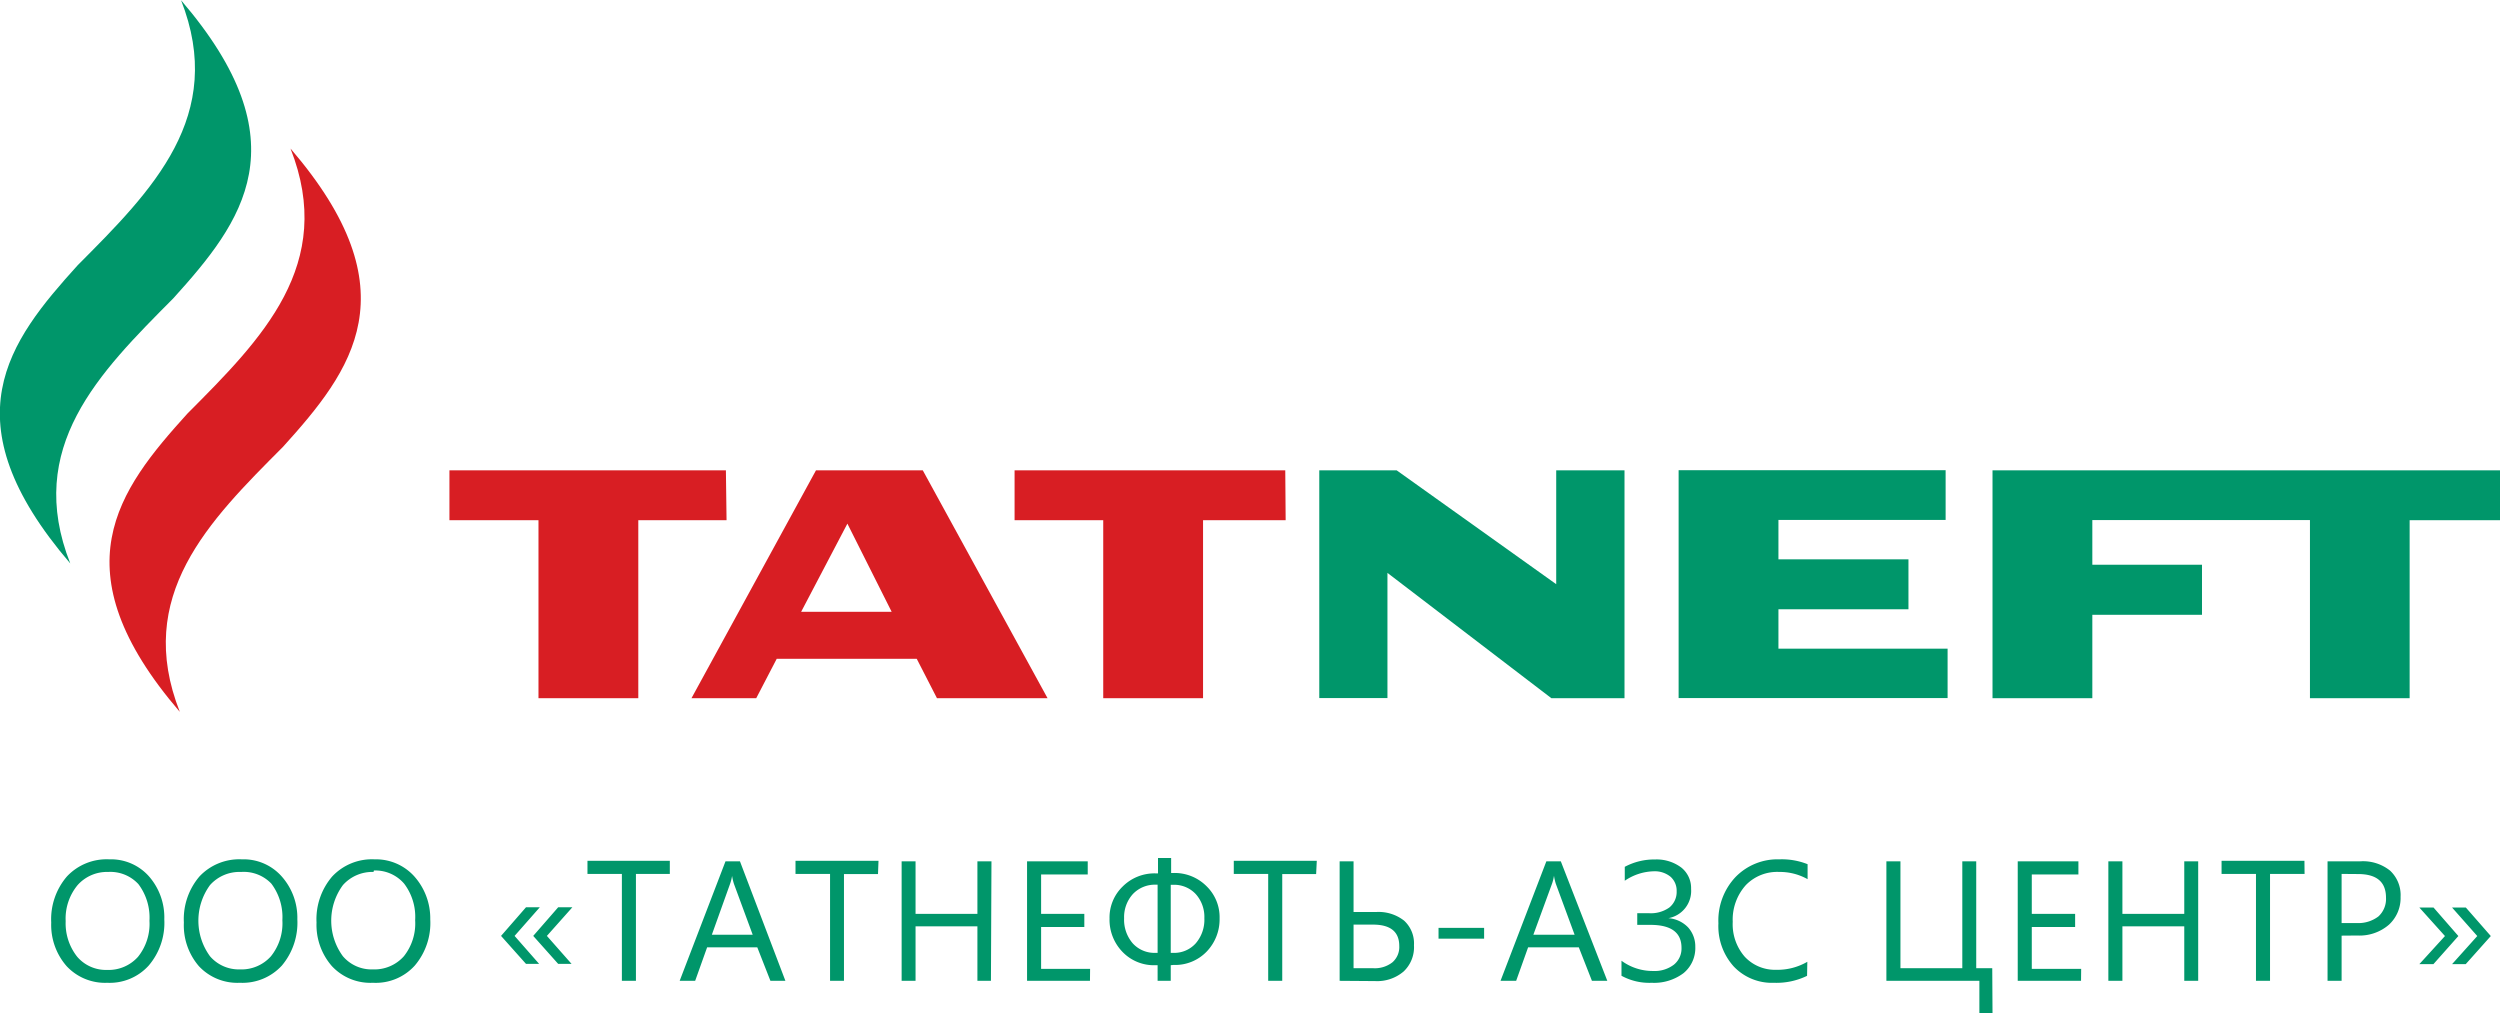 <svg id="Layer_1" data-name="Layer 1" xmlns="http://www.w3.org/2000/svg" viewBox="0 0 190.35 77.13"><defs><style>.cls-1,.cls-3{fill:#00966a;}.cls-1,.cls-2{fill-rule:evenodd;}.cls-2{fill:#d81e23;}</style></defs><title>Artboard 1</title><g id="Group_1896" data-name="Group 1896"><g id="Group_1895" data-name="Group 1895"><path id="Path_2547" data-name="Path 2547" class="cls-1" d="M13.78,0c3.48,8.84-2.2,14.51-7.86,20.19C.66,26-4,32,5.35,42.9c-3.49-8.84,2.2-14.51,7.85-20.19,5.26-5.82,9.9-11.85.57-22.71"/><path id="Path_2548" data-name="Path 2548" class="cls-2" d="M22.12,11.31c3.48,8.84-2.2,14.51-7.85,20.18C9,37.31,4.36,43.34,13.69,54.2c-3.48-8.84,2.2-14.51,7.86-20.18,5.26-5.82,9.9-11.85.57-22.71"/></g><path id="Path_2549" data-name="Path 2549" class="cls-1" d="M151.71,35.81V53.16h7.6V46.81h8.35V43h-8.35v-3.4h16.57V53.16h7.59V39.61h6.88v-3.8Z"/><path id="Path_2550" data-name="Path 2550" class="cls-1" d="M135.41,49.39v-3h9.9v-3.8h-9.9v-3h12.73V35.8H127.81V53.15h20.48V49.39Z"/><path id="Path_2551" data-name="Path 2551" class="cls-1" d="M118.49,35.81v8.67l-12.15-8.67h-5.89V53.15h5.19V43.62l12.48,9.54h5.57V35.81Z"/><path id="Path_2552" data-name="Path 2552" class="cls-2" d="M55.27,35.81H34.22v3.8H41V53.16h7.6V39.61h6.72Z"/><path id="Path_2553" data-name="Path 2553" class="cls-2" d="M61,46.58l3.52-6.71,3.37,6.71Zm9.26-10.77H62.13L52.65,53.16h4.93l1.56-3H69.8l1.54,3h8.42Z"/><path id="Path_2554" data-name="Path 2554" class="cls-2" d="M97.86,35.81H77.25v3.8H84V53.16h7.6V39.61h6.29Z"/><path id="Path_2904" data-name="Path 2904" class="cls-3" d="M8.17,74.83a4,4,0,0,1-3.1-1.27A4.77,4.77,0,0,1,3.9,70.24a5,5,0,0,1,1.19-3.5,4.14,4.14,0,0,1,3.23-1.31,3.87,3.87,0,0,1,3,1.27A4.74,4.74,0,0,1,12.51,70a5,5,0,0,1-1.19,3.52A4,4,0,0,1,8.17,74.83Zm.07-8.44a3,3,0,0,0-2.33,1A4,4,0,0,0,5,70.14a4.09,4.09,0,0,0,.88,2.71,2.88,2.88,0,0,0,2.27,1,3,3,0,0,0,2.36-1,4,4,0,0,0,.87-2.74,4.23,4.23,0,0,0-.84-2.79A2.9,2.9,0,0,0,8.24,66.39Zm10,8.44a4,4,0,0,1-3.1-1.27A4.76,4.76,0,0,1,14,70.24a5,5,0,0,1,1.19-3.51,4.16,4.16,0,0,1,3.23-1.3,3.87,3.87,0,0,1,3,1.27A4.74,4.74,0,0,1,22.64,70a5.07,5.07,0,0,1-1.18,3.52A4.07,4.07,0,0,1,18.29,74.83Zm.08-8.44a3,3,0,0,0-2.33,1,4.59,4.59,0,0,0,0,5.42,2.89,2.89,0,0,0,2.28,1,3,3,0,0,0,2.36-1,4,4,0,0,0,.87-2.74,4.23,4.23,0,0,0-.84-2.79A2.9,2.9,0,0,0,18.37,66.39Zm10.05,8.44a4,4,0,0,1-3.1-1.27,4.77,4.77,0,0,1-1.17-3.32,5,5,0,0,1,1.19-3.5,4.14,4.14,0,0,1,3.23-1.31,3.93,3.93,0,0,1,3,1.27A4.8,4.8,0,0,1,32.76,70a5,5,0,0,1-1.18,3.52A4,4,0,0,1,28.42,74.83Zm.07-8.44a3,3,0,0,0-2.33,1,4.57,4.57,0,0,0,0,5.42,2.86,2.86,0,0,0,2.28,1,3,3,0,0,0,2.36-1,4,4,0,0,0,.86-2.74,4.18,4.18,0,0,0-.84-2.79,2.89,2.89,0,0,0-2.3-1Zm15.08,7H42.5l-1.9-2.13,1.9-2.18h1.08l-1.94,2.18Zm-2.47,0H40.05l-1.9-2.13,1.9-2.18H41.1l-1.92,2.18ZM51,66.54H48.42v8.14H47.35V66.54H44.73v-1H51Zm8.8,8.14H58.66l-1-2.55H53.84l-.91,2.55H51.75l3.49-9.1h1.1Zm-2.49-3.51-1.43-3.88a4,4,0,0,1-.14-.6h0a3.1,3.1,0,0,1-.15.6L54.2,71.17Zm9.54-4.62H64.26v8.13H63.2V66.54H60.57v-1h6.32Zm8.6,8.13H74.42V70.53H69.71v4.15H68.65v-9.1h1.06v4h4.71v-4h1.07Zm7.54,0H78.2v-9.1h4.62v1H79.27v3h3.29v1H79.27v3.19H83Zm6.15-1.19v1.19h-1V73.49H88a3.32,3.32,0,0,1-2.52-1,3.51,3.51,0,0,1-1-2.55,3.28,3.28,0,0,1,1-2.44,3.42,3.42,0,0,1,2.53-1h.16V65.33h1v1.14h.15a3.43,3.43,0,0,1,2.54,1,3.29,3.29,0,0,1,1,2.46,3.54,3.54,0,0,1-1,2.54,3.33,3.33,0,0,1-2.52,1Zm0-6.12v5.18h.16a2.2,2.2,0,0,0,1.74-.72,2.75,2.75,0,0,0,.66-1.92,2.6,2.6,0,0,0-.66-1.84,2.25,2.25,0,0,0-1.75-.7Zm-1,5.18V67.36H88a2.31,2.31,0,0,0-1.74.71,2.61,2.61,0,0,0-.67,1.84,2.75,2.75,0,0,0,.66,1.92,2.23,2.23,0,0,0,1.74.72Zm12.07-6H97.63v8.13H96.56V66.54H93.94v-1h6.32ZM102,74.68v-9.1h1.06v3.86h1.73a3.14,3.14,0,0,1,2.12.66,2.35,2.35,0,0,1,.75,1.87,2.54,2.54,0,0,1-.79,2,3.1,3.1,0,0,1-2.16.73Zm1.06-4.28v3.32h1.5a2.17,2.17,0,0,0,1.46-.45,1.54,1.54,0,0,0,.52-1.24c0-1.08-.66-1.63-2-1.63ZM113,71.47h-3.47v-.82H113Zm9.38,3.21h-1.17l-1-2.55h-3.86l-.91,2.55h-1.19l3.49-9.1h1.1Zm-2.49-3.51-1.43-3.88a4.15,4.15,0,0,1-.14-.61h0a3.2,3.2,0,0,1-.15.61l-1.42,3.88Zm3.57,3.13V73.15a4,4,0,0,0,2.42.78,2.4,2.4,0,0,0,1.57-.48,1.58,1.58,0,0,0,.58-1.28c0-1.17-.79-1.75-2.37-1.75h-1v-.89h.87a2.43,2.43,0,0,0,1.57-.43,1.52,1.52,0,0,0,.56-1.24,1.42,1.42,0,0,0-.46-1.1,1.89,1.89,0,0,0-1.27-.42,4.07,4.07,0,0,0-2.22.72V66a4.75,4.75,0,0,1,2.31-.56,3.12,3.12,0,0,1,2,.62,2,2,0,0,1,.74,1.62,2.11,2.11,0,0,1-1.73,2.23v0a2.32,2.32,0,0,1,1.5.7,2.16,2.16,0,0,1,.55,1.48,2.47,2.47,0,0,1-.89,2,3.73,3.73,0,0,1-2.43.74A4.42,4.42,0,0,1,123.47,74.3Zm14.13,0a5.34,5.34,0,0,1-2.52.53A4,4,0,0,1,132,73.58a4.58,4.58,0,0,1-1.16-3.28,4.82,4.82,0,0,1,1.31-3.53,4.46,4.46,0,0,1,3.33-1.34,5.3,5.3,0,0,1,2.15.37v1.14a4.31,4.31,0,0,0-2.16-.55,3.32,3.32,0,0,0-2.54,1,3.93,3.93,0,0,0-1,2.8,3.76,3.76,0,0,0,.91,2.65,3.14,3.14,0,0,0,2.39,1,4.52,4.52,0,0,0,2.38-.61Zm14.12,2.83h-1V74.68h-7.08v-9.1h1.07v8.14h4.71V65.58h1.06v8.14h1.22Zm6.74-2.45h-4.82v-9.1h4.62v1H154.7v3H158v1H154.7v3.19h3.76Zm8.92,0h-1.06V70.53h-4.71v4.15h-1.07v-9.1h1.07v4h4.71v-4h1.06Zm8.1-8.14h-2.63v8.14h-1.07V66.54h-2.62v-1h6.31Zm2.82,4.7v3.44h-1.07v-9.1h2.5a3.29,3.29,0,0,1,2.26.71,2.54,2.54,0,0,1,.8,2,2.75,2.75,0,0,1-.89,2.12,3.42,3.42,0,0,1-2.41.82Zm0-4.7v3.74h1.12a2.53,2.53,0,0,0,1.68-.5,1.8,1.8,0,0,0,.58-1.43q0-1.8-2.13-1.8Zm11.36,4.73-1.91,2.14H186.7l1.92-2.14L186.7,69.1h1.05Zm-2.47,0-1.9,2.14h-1.07l1.95-2.14-1.95-2.17h1.08Z"/></g></svg>